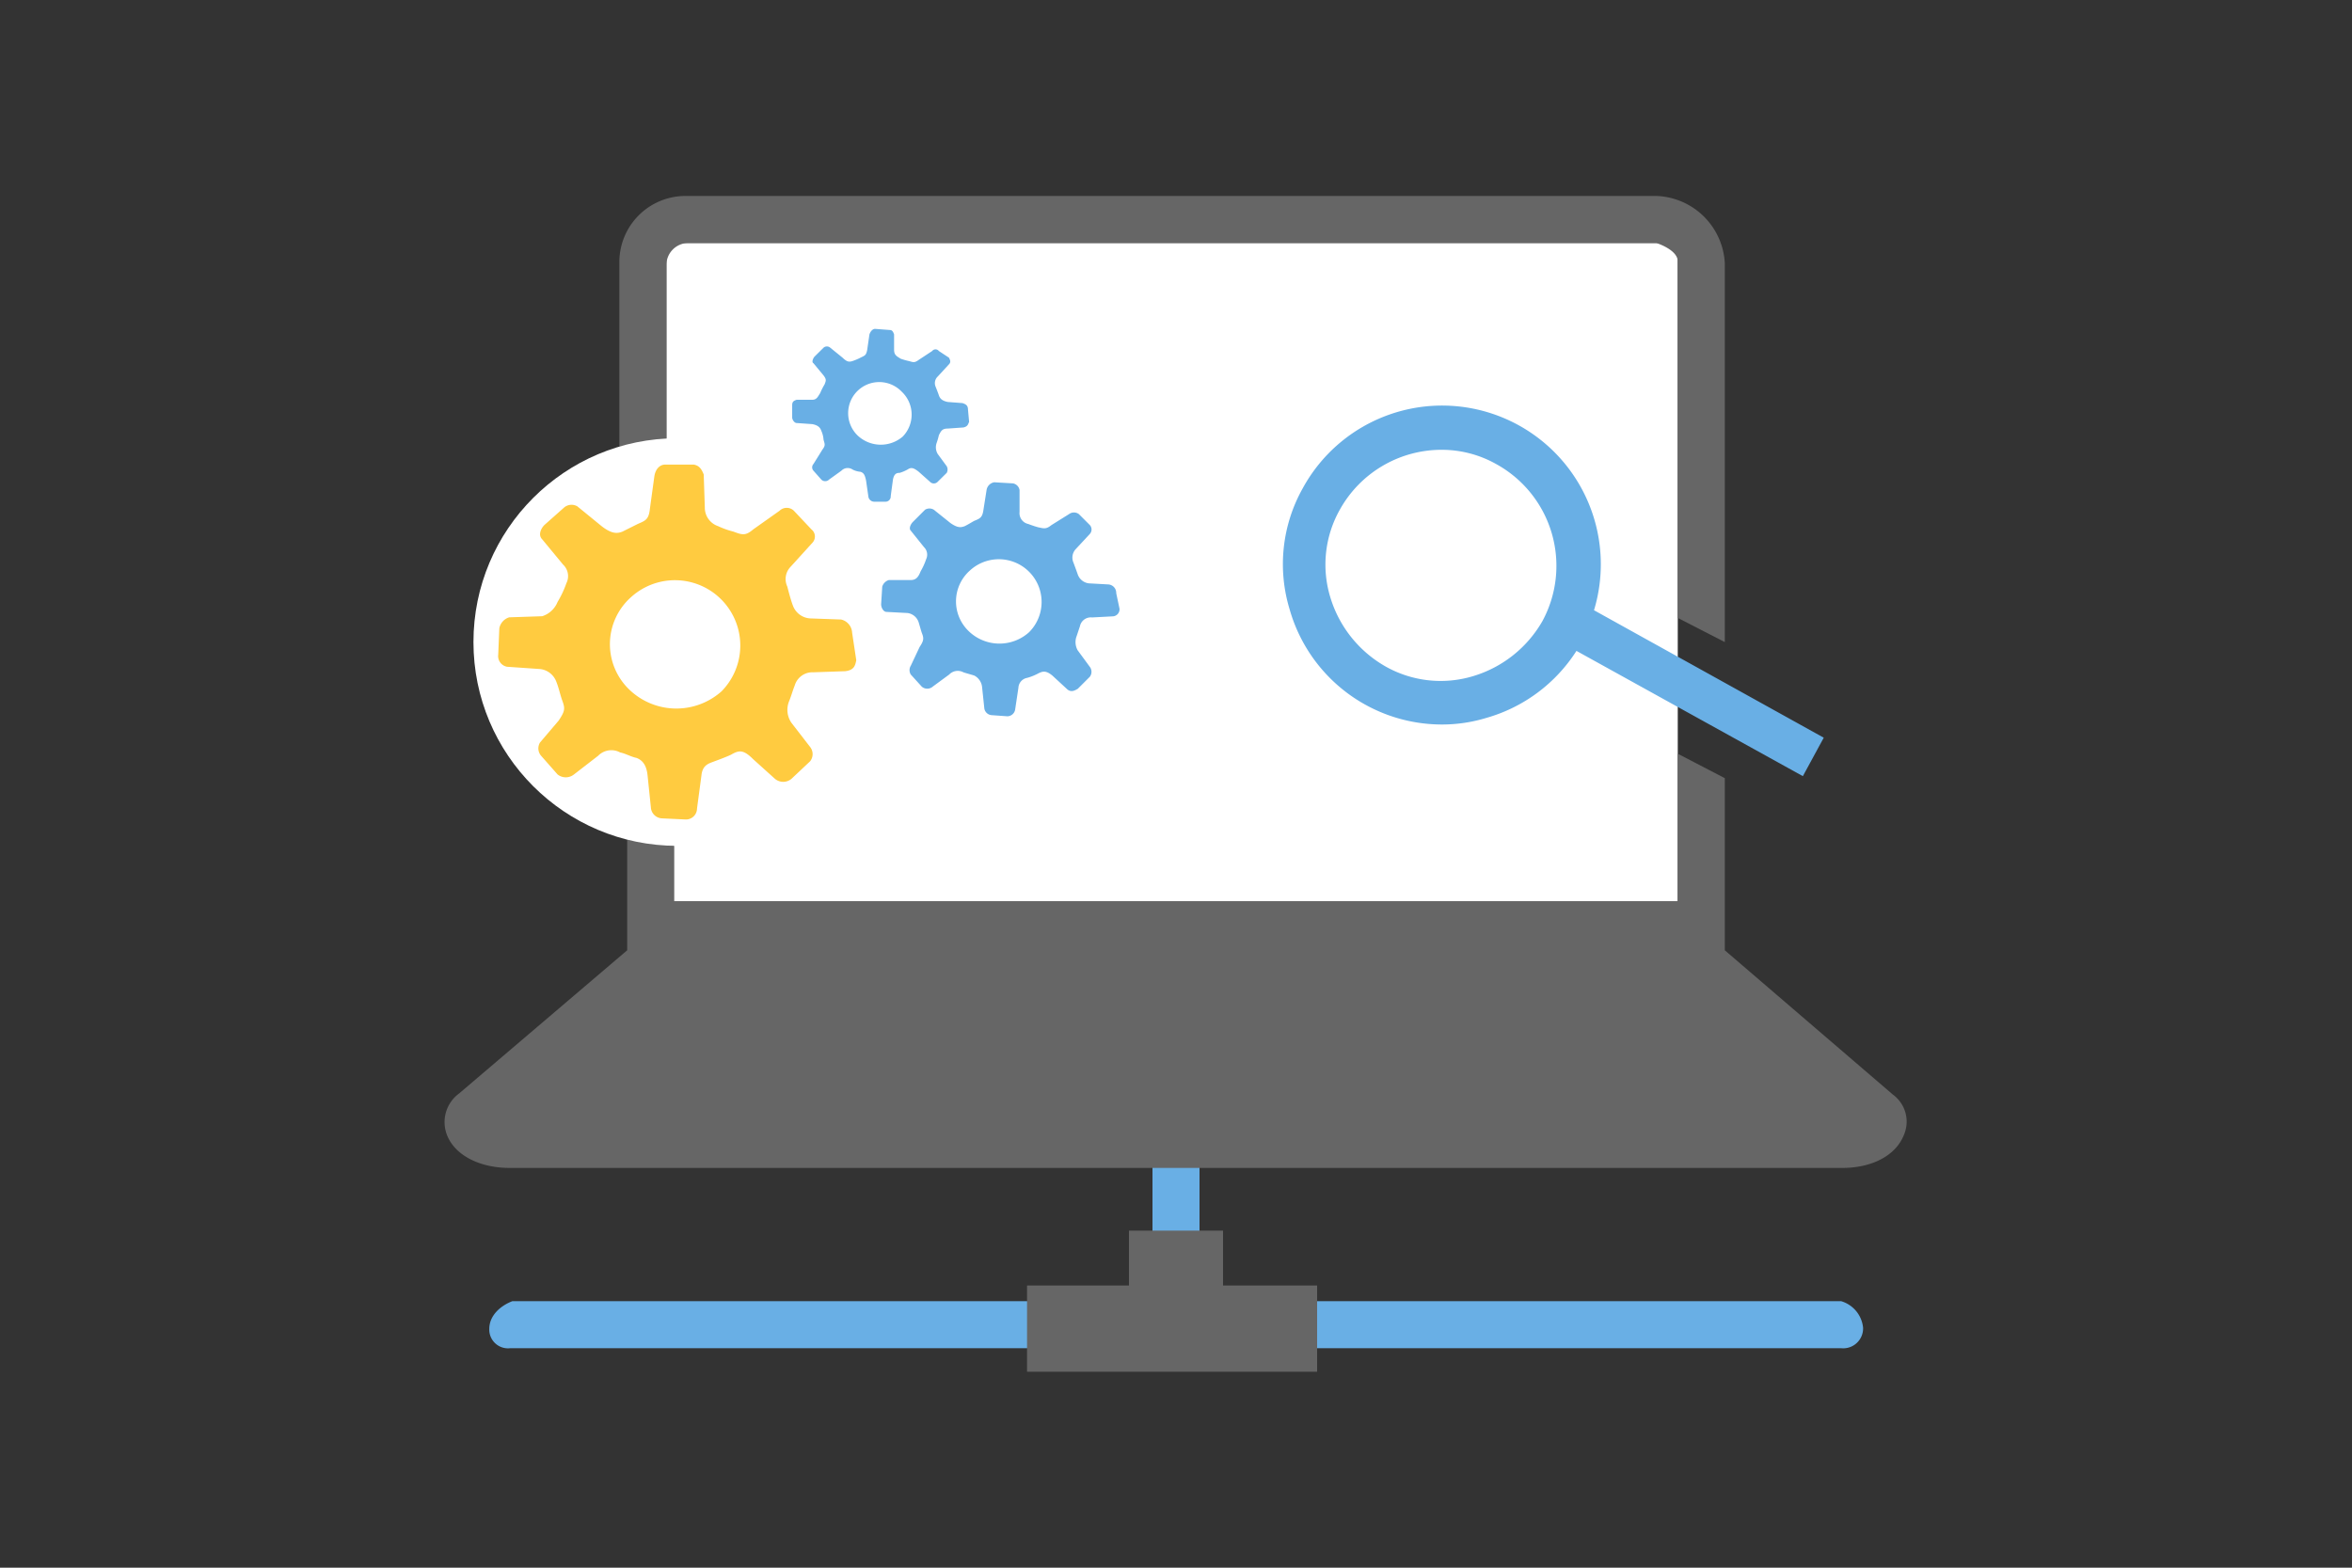 <svg xmlns="http://www.w3.org/2000/svg" viewBox="0 0 300 200"><rect x="0" y="0" width="300" height="200" fill="#333333" stroke="none"/><title>als-confirm-vm-specs</title><rect x="85" y="31" width="129" height="84" fill="#fff"/><path d="M153,166V147h-6v19H65.353c-1.542.589-2.944,1.851-2.944,3.533A2.388,2.388,0,0,0,65.072,172H234.839a2.538,2.538,0,0,0,2.8-2.607,3.928,3.928,0,0,0-2.8-3.393Z" fill="#69afe5"/><path d="M156,164v-7H144v7H131v11h37V164Z" fill="#666"/><path d="M142.377,75.683a1.083,1.083,0,0,0-.981-1.122l-2.523-.14a1.723,1.723,0,0,1-1.4-1.122c-.14-.42-.561-1.542-.561-1.542a1.585,1.585,0,0,1,.28-1.682l1.823-1.962a.849.849,0,0,0,0-1.122l-1.4-1.4a1.048,1.048,0,0,0-1.262,0l-2.243,1.4c-.7.561-.981.421-1.682.28a13.272,13.272,0,0,1-1.262-.42,1.417,1.417,0,0,1-1.121-1.542v-2.8a1.042,1.042,0,0,0-.841-.841l-2.384-.14a1.18,1.18,0,0,0-.981.981l-.42,2.663c-.141.842-.421.982-1.122,1.262-.28.141-.7.421-1.262.7-.42.14-.841.281-1.822-.42l-2.1-1.683a1.071,1.071,0,0,0-1.122,0l-1.542,1.543c-.28.28-.56.841-.28,1.121l1.682,2.1a1.341,1.341,0,0,1,.281,1.542,8.235,8.235,0,0,1-.7,1.542c-.28.7-.561,1.121-1.262,1.121h-2.8a1.265,1.265,0,0,0-.84.842l-.141,2.242c0,.421.281.982.7.982l2.664.14a1.727,1.727,0,0,1,1.4,1.121c.14.421.28.982.42,1.4.28.7.28.982-.28,1.823l-1.122,2.383a1.069,1.069,0,0,0,0,1.121l1.4,1.543a1.063,1.063,0,0,0,1.4,0l2.1-1.543a1.517,1.517,0,0,1,1.822-.28c.421.14.982.28,1.4.421a1.879,1.879,0,0,1,.981,1.542l.281,2.663a1.023,1.023,0,0,0,.981.841l1.963.141a1.025,1.025,0,0,0,.981-.842l.42-2.8a1.353,1.353,0,0,1,1.122-1.262,6.857,6.857,0,0,0,1.4-.561c.56-.28.981-.42,1.822.281l1.823,1.682c.56.561,1.121.14,1.4,0l1.542-1.542a1.048,1.048,0,0,0,0-1.262l-1.542-2.1a2.118,2.118,0,0,1-.14-1.822l.42-1.262a1.417,1.417,0,0,1,1.542-1.121l2.664-.141a.9.9,0,0,0,.841-.981Zm-11.115,4.971a5.64,5.64,0,0,1-7.71-.141,5.26,5.26,0,0,1,.14-7.71,5.454,5.454,0,0,1,7.57,7.851Zm-17.65-17.36.286-2.12c.143-.706.429-.848.857-.848a5.176,5.176,0,0,0,1-.424c.429-.282.714-.282,1.429.283l1.428,1.272a.677.677,0,0,0,1,0l1.143-1.131a.878.878,0,0,0,0-.847l-1.143-1.555a1.655,1.655,0,0,1-.143-1.413,8.875,8.875,0,0,0,.286-.989c.286-.565.429-.848,1.143-.848l2-.141c.571-.141.571-.424.714-.707l-.143-1.554c0-.565-.285-.707-.714-.848l-1.857-.141c-.714-.141-1-.424-1.143-.848s-.429-1.13-.429-1.13a1.157,1.157,0,0,1,.286-1.272l1.429-1.554c.285-.283.143-.566,0-.848l-1.286-.848a.539.539,0,0,0-.857,0l-1.714,1.13c-.572.424-.715.283-1.286.142a9.393,9.393,0,0,1-1-.283c-.429-.282-.857-.424-.857-1.13V42.663c-.143-.423-.286-.565-.572-.565l-1.857-.141c-.285,0-.571.283-.714.706l-.286,1.979c-.143.706-.285.706-.857.989a7.114,7.114,0,0,1-1,.424c-.428.141-.714.141-1.286-.424L105.9,44.359a.65.65,0,0,0-.857,0L103.9,45.49c-.143.141-.429.706-.143.847l1.286,1.555c.428.565.286.706.143,1.13a8.276,8.276,0,0,0-.572,1.131c-.285.423-.428.847-1,.847h-2c-.428.142-.571.283-.571.707v1.554c0,.283.286.707.571.707l2,.141c.715.141,1,.424,1.143.848a3.291,3.291,0,0,1,.286,1.13c.143.565.286.707-.143,1.272L103.755,59.2a.633.633,0,0,0,0,.848l1,1.13a.7.7,0,0,0,1,0l1.572-1.13a1.108,1.108,0,0,1,1.428-.142,2.659,2.659,0,0,0,1,.283c.429.141.572.424.714,1.13l.286,1.979a.761.761,0,0,0,.714.706H112.9A.663.663,0,0,0,113.612,63.294Zm-4.218-7.733A3.965,3.965,0,1,1,115,49.954a4.019,4.019,0,0,1,.14,5.747A4.3,4.3,0,0,1,109.394,55.561Z" fill="#69afe5"/><path d="M203.317,77.851A20.245,20.245,0,0,0,166.168,62.29a19.769,19.769,0,0,0-1.682,15.421A20.213,20.213,0,0,0,183.972,92.43a19.416,19.416,0,0,0,5.607-.841,20.184,20.184,0,0,0,11.5-8.551l28.878,15.981,2.664-4.906Zm-6.588,1.4a15.207,15.207,0,0,1-8.832,7.009A14.289,14.289,0,0,1,176.682,85a15.2,15.2,0,0,1-7.009-8.832,14.287,14.287,0,0,1,1.262-11.214,14.842,14.842,0,0,1,12.9-7.57,14.143,14.143,0,0,1,7.009,1.822A14.814,14.814,0,0,1,196.729,79.253Z" fill="#69afe5"/><path d="M242.8,144.892c-1.049,2.55-4.049,4.108-7.8,4.108H65c-3.75,0-6.9-1.558-7.95-4.108a4.528,4.528,0,0,1,1.5-5.384L80,121.233v-16.15l6,2.834V115H214V96.158l6,3.117v21.958l21.448,18.417A4.272,4.272,0,0,1,242.8,144.892ZM85,33.8A2.813,2.813,0,0,1,87.8,31H211.269s2.8.869,2.731,2.411V78.832l6,3.084V33.551A9.064,9.064,0,0,0,211.269,25H87.411A8.436,8.436,0,0,0,79,33.411V60.7l6-2.1Z" fill="#666"/><circle cx="86.389" cy="81.91" r="26" fill="#fff"/><path d="M108.689,80.719a1.818,1.818,0,0,0-1.4-1.683l-3.925-.14a2.5,2.5,0,0,1-2.243-1.682c-.28-.7-.7-2.383-.7-2.383a2.246,2.246,0,0,1,.421-2.524l2.8-3.084a1.155,1.155,0,0,0-.14-1.682l-2.244-2.383a1.308,1.308,0,0,0-1.822,0l-3.365,2.383c-.981.841-1.4.7-2.523.28a10.892,10.892,0,0,1-1.962-.7A2.486,2.486,0,0,1,89.9,64.737l-.14-4.206c-.28-.7-.561-1.121-1.261-1.261H84.858c-.7,0-1.262.561-1.4,1.542L82.9,64.877c-.14,1.4-.561,1.542-1.542,1.963l-1.963.981c-.7.281-1.4.281-2.663-.7L73.643,64.6a1.47,1.47,0,0,0-1.683.14L69.437,66.98c-.421.421-.841,1.262-.281,1.822l2.664,3.225a2.016,2.016,0,0,1,.421,2.383,12.809,12.809,0,0,1-1.122,2.383,3.134,3.134,0,0,1-1.963,1.823l-4.205.14a1.83,1.83,0,0,0-1.262,1.4l-.14,3.364a1.388,1.388,0,0,0,1.122,1.542l4.065.281a2.5,2.5,0,0,1,2.243,1.682c.28.7.421,1.4.7,2.243.42,1.121.42,1.4-.421,2.664l-2.383,2.8a1.442,1.442,0,0,0,.14,1.682l2.1,2.383a1.674,1.674,0,0,0,2.1,0l3.084-2.383a2.349,2.349,0,0,1,2.8-.42c.7.14,1.4.561,2.1.7.7.28,1.261.841,1.4,2.243l.421,4.065a1.485,1.485,0,0,0,1.4,1.4l2.944.14a1.413,1.413,0,0,0,1.542-1.4l.561-4.2c.14-1.4.981-1.542,1.682-1.823,0,0,1.542-.56,2.1-.841.981-.56,1.542-.7,2.8.561l2.8,2.523a1.639,1.639,0,0,0,2.1,0l2.383-2.243a1.469,1.469,0,0,0,0-1.822l-2.383-3.084a2.919,2.919,0,0,1-.28-2.8c.28-.7.42-1.262.7-1.962a2.355,2.355,0,0,1,2.383-1.683l4.065-.14c1.122-.14,1.262-.7,1.4-1.4Zm-16.682,7.5a8.658,8.658,0,0,1-11.776-.28,8.024,8.024,0,0,1,.281-11.776,8.334,8.334,0,0,1,11.5,12.056Z" fill="#ffcb40"/></svg>